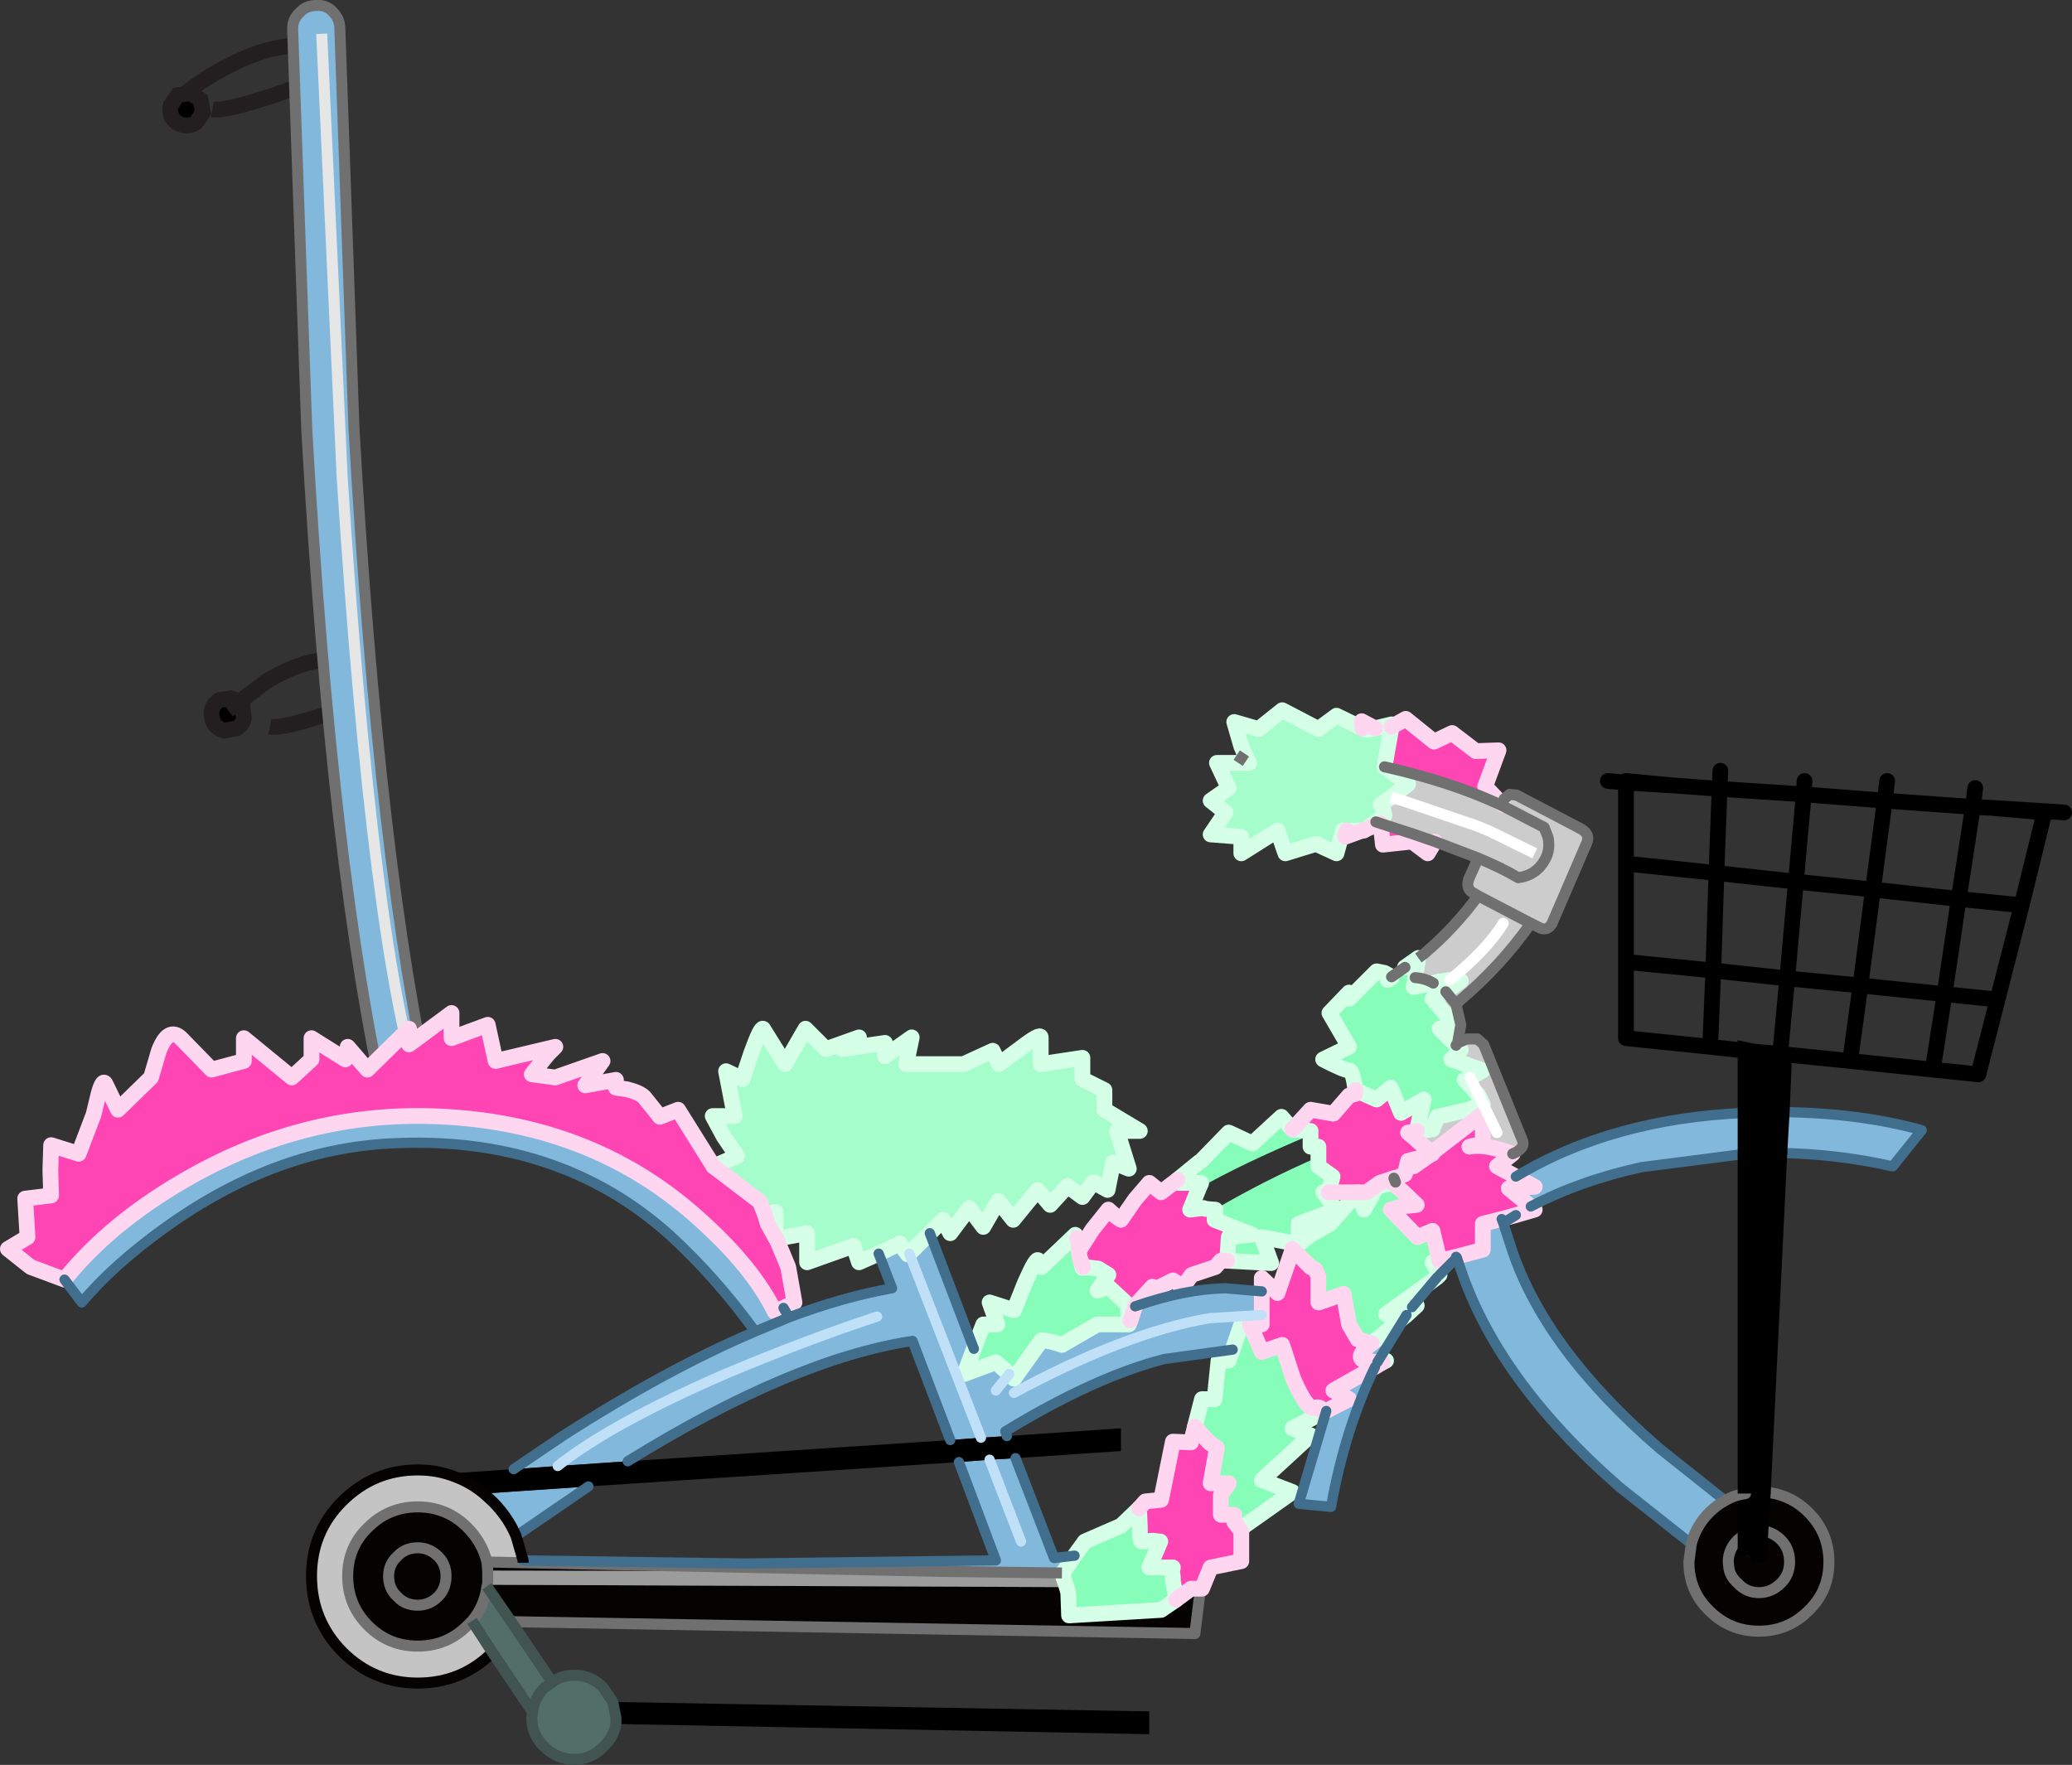 <?xml version="1.0" encoding="UTF-8" standalone="no"?>
<svg xmlns:ffdec="https://www.free-decompiler.com/flash" xmlns:xlink="http://www.w3.org/1999/xlink" ffdec:objectType="shape" height="112.2px" width="131.7px" xmlns="http://www.w3.org/2000/svg">
  <rect width="100%" height="100%" fill="#333333" stroke="none"/>
  <g transform="matrix(1.0, 0.0, 0.0, 1.0, 4.95, 47.4)">
    <path d="M18.4 -2.9 Q13.2 -1.0 12.2 -1.2" fill="none" stroke="#231f20" stroke-linecap="butt" stroke-linejoin="miter-clip" stroke-miterlimit="10.0" stroke-width="1.0"/>
    <path d="M14.75 -42.15 Q9.55 -40.25 8.55 -40.45" fill="none" stroke="#231f20" stroke-linecap="butt" stroke-linejoin="miter-clip" stroke-miterlimit="10.0" stroke-width="1.0"/>
    <path d="M7.95 -40.25 L7.5 -39.6 Q7.1 -39.35 6.7 -39.45 6.25 -39.55 6.0 -39.9 5.8 -40.3 5.9 -40.7 L6.35 -41.35 7.15 -41.5 7.8 -41.05 7.95 -40.25" fill="#000000" fill-rule="evenodd" stroke="none"/>
    <path d="M7.95 -40.25 L7.5 -39.6 Q7.1 -39.35 6.7 -39.45 6.25 -39.55 6.0 -39.9 5.8 -40.3 5.9 -40.7 L6.35 -41.35 7.15 -41.5 7.8 -41.05 7.95 -40.25 Z" fill="none" stroke="#231f20" stroke-linecap="butt" stroke-linejoin="miter-clip" stroke-miterlimit="10.0" stroke-width="1.0"/>
    <path d="M10.55 -1.75 Q10.5 -1.35 10.1 -1.1 L9.3 -0.95 Q8.9 -1.05 8.65 -1.4 8.45 -1.8 8.5 -2.2 8.6 -2.65 9.0 -2.9 L9.75 -3.0 Q10.2 -2.9 10.45 -2.55 L10.55 -1.75" fill="#000000" fill-rule="evenodd" stroke="none"/>
    <path d="M10.55 -1.75 Q10.5 -1.35 10.1 -1.1 L9.3 -0.95 Q8.9 -1.05 8.65 -1.4 8.45 -1.8 8.5 -2.2 8.6 -2.65 9.0 -2.9 L9.75 -3.0 Q10.2 -2.9 10.45 -2.55 L10.55 -1.75 Z" fill="none" stroke="#231f20" stroke-linecap="butt" stroke-linejoin="miter-clip" stroke-miterlimit="10.0" stroke-width="1.0"/>
    <path d="M6.9 -41.5 Q8.05 -42.45 9.65 -43.25 12.85 -44.9 15.2 -44.35" fill="none" stroke="#231f20" stroke-linecap="butt" stroke-linejoin="miter-clip" stroke-miterlimit="10.0" stroke-width="1.0"/>
    <path d="M9.55 -2.25 L12.0 -4.1 Q14.85 -5.8 16.9 -5.35" fill="none" stroke="#231f20" stroke-linecap="butt" stroke-linejoin="miter-clip" stroke-miterlimit="10.0" stroke-width="1.0"/>
    <path d="M15.15 -47.05 Q15.8 -47.1 16.2 -46.65 16.65 -46.2 16.65 -45.6 L17.55 -20.15 Q19.15 7.9 22.55 22.8 L19.6 23.3 Q16.15 8.15 14.55 -20.05 L13.65 -45.55 Q13.65 -46.2 14.1 -46.6 14.5 -47.05 15.15 -47.05" fill="#82b8dc" fill-rule="evenodd" stroke="none"/>
    <path d="M15.15 -47.05 Q14.5 -47.05 14.1 -46.6 13.65 -46.2 13.65 -45.55 L14.55 -20.05 Q16.15 8.15 19.6 23.3 L22.55 22.8 Q19.15 7.9 17.55 -20.15 L16.65 -45.6 Q16.65 -46.2 16.2 -46.65 15.8 -47.1 15.15 -47.05 Z" fill="none" stroke="#707070" stroke-linecap="butt" stroke-linejoin="round" stroke-width="0.7"/>
    <path d="M15.5 -45.25 L16.8 -17.05 Q18.75 13.05 21.85 22.4" fill="none" stroke="#e6e6e6" stroke-linecap="butt" stroke-linejoin="miter-clip" stroke-miterlimit="4.0" stroke-width="0.7"/>
    <path d="M74.15 0.5 L73.95 0.05 73.5 -1.5 75.05 -1.05 76.55 -2.25 78.85 -1.05 80.0 -1.9 81.65 -1.1 81.9 -1.0 82.45 -1.1 83.5 -1.35 83.5 -1.2 83.05 1.35 84.55 2.45 83.45 3.3 82.8 3.75 82.95 4.0 83.05 4.45 82.5 4.85 81.9 5.3 81.75 5.4 81.65 5.4 80.65 5.4 80.4 5.4 80.0 6.85 78.7 6.25 76.75 6.85 76.25 5.4 73.95 6.85 73.95 5.8 72.0 5.65 72.95 4.25 72.0 3.5 73.15 2.7 72.4 1.1 73.75 1.1 74.45 1.1 74.15 0.5 M40.4 26.75 L41.9 26.1 41.05 24.85 40.35 23.55 41.75 23.55 41.2 20.7 42.25 21.2 42.8 19.55 Q43.4 17.9 43.55 18.0 L44.95 20.25 46.25 18.0 47.55 19.3 49.65 18.55 48.6 19.3 51.3 18.9 51.3 19.75 53.0 18.55 52.65 20.25 56.3 20.25 58.15 19.4 58.55 20.25 59.9 19.25 Q61.2 18.25 61.2 18.55 L61.2 20.25 63.85 19.85 63.85 21.2 65.25 21.9 65.25 23.15 67.5 24.5 66.05 24.5 66.8 26.9 65.8 26.5 65.45 28.25 64.55 27.75 63.85 28.7 62.9 28.0 61.8 29.2 61.0 28.25 59.45 30.15 58.5 28.95 57.55 30.6 56.65 29.4 55.45 31.0 55.0 30.15 54.15 31.0 52.85 32.3 52.75 32.35 52.25 31.65 50.9 32.3 49.65 32.85 49.3 31.8 46.35 32.85 46.35 31.0 44.4 31.35 44.35 31.3 44.35 29.65 43.65 29.75 43.35 29.0 40.4 26.75" fill="#a4fdca" fill-rule="evenodd" stroke="none"/>
    <path d="M90.55 3.75 L90.65 3.4 91.0 3.1 91.45 3.15 95.55 5.3 Q96.15 5.65 95.9 6.2 L93.7 11.3 Q93.4 11.85 92.85 11.55 L92.35 11.3 Q90.45 14.0 87.85 16.2 L87.6 16.45 87.9 17.75 87.7 18.9 88.3 18.65 88.95 18.65 89.35 19.0 91.8 25.05 Q92.05 25.6 91.2 25.95 89.4 25.3 88.45 25.5 L89.3 25.3 89.3 23.4 86.05 25.9 84.55 24.6 85.1 24.5 86.1 24.4 86.4 23.6 88.35 23.15 89.3 22.8 89.0 22.2 88.15 21.25 Q88.35 21.2 88.5 21.1 L89.3 20.65 87.3 19.95 87.9 19.35 87.6 19.05 86.55 18.0 87.5 17.75 86.1 16.1 86.95 15.65 87.9 14.95 87.2 14.9 86.5 15.0 86.15 15.1 84.9 15.35 85.0 14.75 85.2 13.5 85.55 13.25 Q87.5 11.6 89.0 9.55 L88.75 9.4 Q88.2 9.15 88.4 8.5 L89.0 7.15 86.25 6.1 84.95 5.65 82.8 4.95 82.5 4.85 83.05 4.45 82.95 4.0 82.8 3.75 83.45 3.3 84.55 2.45 83.05 1.35 Q87.3 2.3 90.5 3.8 L93.2 5.2 93.45 5.85 Q93.6 6.65 93.25 7.25 92.7 8.25 91.55 8.4 90.55 7.8 89.0 7.15 90.55 7.8 91.55 8.4 92.7 8.25 93.25 7.25 93.6 6.65 93.45 5.85 L93.2 5.2 90.5 3.8 90.55 3.75 M73.75 1.1 L74.15 0.5 74.45 1.1 73.75 1.1 M92.6 6.85 L89.75 5.45 88.9 5.1 84.2 3.5 83.45 3.3 84.2 3.5 88.9 5.1 89.75 5.45 92.6 6.85 M87.6 16.45 L86.95 15.65 87.6 16.45 M87.6 19.05 L87.7 18.9 87.6 19.05 M90.2 24.6 L88.5 21.1 90.2 24.6 M85.0 14.75 Q85.65 14.8 86.15 15.1 85.65 14.8 85.0 14.75 M89.0 9.55 L92.35 11.3 89.0 9.55 M90.6 11.3 Q89.55 13.0 87.2 14.9 89.55 13.0 90.6 11.3 M85.9 26.05 L84.9 26.75 84.5 26.6 84.55 26.4 85.9 26.05 M83.85 27.45 L83.75 27.75 83.65 27.5 83.85 27.45" fill="#cccccc" fill-rule="evenodd" stroke="none"/>
    <path d="M81.65 -1.1 L81.6 -1.55 82.45 -1.1 81.9 -1.0 81.65 -1.1 M83.5 -1.2 L84.4 -1.7 86.2 -0.25 87.35 -0.8 88.85 0.35 90.3 0.3 89.45 2.6 90.55 3.75 90.5 3.8 Q87.3 2.3 83.05 1.35 L83.5 -1.2 M91.2 25.95 L90.2 26.75 91.4 27.4 92.6 28.05 90.95 28.15 92.35 29.3 92.6 29.5 91.4 29.85 90.5 30.1 89.3 30.4 89.3 32.05 87.6 32.5 86.55 32.75 86.1 30.85 85.15 31.25 83.45 29.5 84.15 29.3 85.1 29.2 84.15 28.3 83.55 27.8 83.75 27.75 83.85 27.45 84.35 27.25 84.5 26.6 84.35 27.25 83.85 27.45 83.65 27.5 82.75 27.8 81.9 28.4 81.35 28.4 79.5 28.4 79.75 27.4 78.85 26.75 78.85 26.15 78.85 25.5 78.35 25.5 78.35 24.75 78.35 24.5 77.2 24.4 78.35 23.15 79.8 23.4 80.8 22.25 81.2 22.15 81.2 21.9 82.55 22.5 83.45 21.75 84.1 23.35 85.55 22.5 85.1 24.5 84.55 24.6 86.05 25.9 89.3 23.4 89.3 25.3 88.45 25.5 Q89.4 25.3 91.2 25.95 M82.6 39.2 L82.9 39.15 82.95 39.2 82.45 39.5 79.8 41.0 80.8 41.55 79.35 42.3 79.15 42.4 Q79.05 41.95 78.6 42.1 78.2 42.25 77.5 40.8 L77.25 40.25 76.55 38.1 75.25 38.55 74.5 36.8 75.25 36.8 75.25 36.2 75.25 34.7 75.25 33.85 76.25 34.8 77.2 32.05 77.2 32.0 78.35 33.15 78.65 33.3 78.85 33.75 78.85 35.4 78.9 35.4 80.45 34.85 80.8 36.8 81.35 37.75 82.25 38.0 Q81.15 38.85 81.75 39.1 L82.6 39.2 M73.95 49.95 L73.95 51.85 72.0 52.25 71.45 53.6 71.35 53.6 70.75 53.6 69.8 54.3 69.75 53.9 69.6 53.1 69.6 52.9 69.55 52.5 69.6 52.25 68.1 52.25 68.8 50.6 68.3 50.55 67.65 50.6 Q67.5 50.7 67.5 49.7 L67.45 48.5 67.85 48.05 68.85 47.95 69.6 44.25 70.75 44.3 71.0 43.3 71.9 44.3 72.4 44.65 72.0 46.9 73.15 46.9 72.65 47.65 72.65 48.9 73.5 48.9 73.5 49.35 73.95 49.95 M-0.85 33.95 L-3.0 33.15 -4.45 32.0 -3.2 31.25 -3.35 28.8 -1.7 28.6 -1.75 27.0 -1.7 25.4 0.05 25.95 1.0 23.45 1.3 22.2 Q1.6 21.05 1.8 21.6 L2.55 23.15 4.65 21.1 5.15 19.4 Q5.75 17.85 6.55 18.6 L8.5 20.6 10.55 20.05 10.55 18.6 13.6 21.1 14.85 19.95 14.85 18.6 17.0 19.95 17.15 19.15 18.4 20.6 21.05 18.0 21.05 19.0 23.75 17.0 23.75 18.6 26.05 17.75 26.55 20.05 30.35 19.15 29.9 19.6 28.85 20.9 30.35 21.1 33.35 20.05 32.25 21.6 34.2 21.25 34.2 21.75 34.9 21.85 Q35.7 22.05 36.0 22.35 L37.0 23.6 38.15 23.15 40.4 26.75 43.35 29.0 43.65 29.75 43.85 30.4 44.35 31.3 44.4 31.35 45.15 33.15 45.55 35.4 44.85 35.75 44.3 36.0 Q42.9 33.15 39.55 30.15 32.95 24.15 23.4 23.6 15.0 23.1 7.45 27.25 2.2 30.15 -0.85 33.95 M63.5 31.3 L63.7 32.0 64.5 30.75 65.5 29.5 66.0 29.95 66.3 30.15 67.2 28.85 68.1 27.8 68.85 28.4 69.9 27.6 69.9 27.8 71.4 27.8 71.25 28.15 70.7 29.5 71.55 29.4 71.65 29.45 72.25 29.5 72.3 29.5 72.25 30.15 74.65 31.1 73.15 31.25 73.05 32.75 72.65 32.75 72.3 33.15 70.8 33.65 70.25 34.4 69.6 34.0 68.3 34.65 68.3 34.4 67.2 35.6 67.2 35.65 66.9 36.55 66.8 36.15 Q66.7 36.1 66.75 35.85 L66.8 35.8 66.8 35.6 65.5 34.4 64.85 34.65 64.8 34.65 65.5 33.65 64.85 33.25 64.0 33.15 63.95 33.2 63.9 33.15 63.75 32.75 63.7 32.65 63.6 32.05 63.6 31.9 63.5 31.3 M86.25 6.1 L85.8 6.85 84.8 6.1 82.95 6.3 82.8 4.95 81.9 5.3 82.5 4.85 82.8 4.95 84.95 5.65 86.25 6.1 M81.65 5.4 L80.55 5.8 80.65 5.4 81.65 5.4 M85.9 26.05 L86.1 25.95 86.05 25.9 86.1 25.95 85.9 26.05 84.55 26.4 84.5 26.6 84.9 26.75 85.9 26.05" fill="#fe45b3" fill-rule="evenodd" stroke="none"/>
    <path d="M91.4 27.4 Q97.55 23.7 106.0 23.35 L106.0 25.95 99.4 26.8 Q95.5 27.65 92.35 29.3 L90.95 28.15 92.6 28.05 91.4 27.4 M108.3 23.3 Q113.25 23.35 117.2 24.45 L115.35 26.75 Q111.8 25.95 108.15 25.9 L108.3 23.3 M102.55 50.75 L98.0 47.15 Q90.15 40.3 87.8 33.0 L87.65 32.55 86.55 33.65 86.1 32.85 86.55 32.75 87.6 32.5 89.3 32.05 89.3 30.4 90.5 30.1 90.6 30.35 90.5 30.1 91.4 29.85 90.6 30.35 91.1 31.9 Q93.2 38.35 100.55 44.7 L104.7 48.0 Q104.15 48.3 103.7 48.75 102.85 49.6 102.55 50.75 M86.4 33.8 L84.8 35.7 83.15 36.15 86.4 33.8 M84.45 36.2 L82.6 39.2 81.75 39.1 Q81.15 38.85 82.25 38.0 L84.45 36.2 M82.45 39.5 Q80.55 43.4 79.65 48.4 L77.6 48.2 79.35 42.3 80.8 41.55 79.8 41.0 82.45 39.5 M27.7 46.0 L30.8 43.9 Q37.4 39.65 43.05 37.25 40.55 33.8 37.6 31.1 30.45 24.7 19.75 25.3 12.45 25.7 5.6 30.6 2.2 33.05 0.25 35.4 L-0.85 33.95 Q2.2 30.15 7.45 27.25 15.0 23.1 23.4 23.6 32.95 24.15 39.55 30.15 42.9 33.15 44.3 36.0 L44.85 35.75 45.2 36.35 Q48.65 35.05 51.75 34.5 L50.9 32.3 52.25 31.65 52.75 32.35 52.85 32.3 54.15 31.0 56.95 38.35 56.35 39.95 58.35 39.2 59.2 39.95 59.5 40.25 61.25 37.8 61.3 37.8 61.9 37.9 62.55 38.1 64.8 36.8 66.8 36.8 66.9 36.55 67.2 35.65 Q70.35 34.55 72.95 34.5 L75.25 34.7 75.25 36.2 75.25 36.8 74.5 36.8 73.95 36.8 73.4 38.4 69.05 39.0 Q64.6 40.15 58.95 43.6 L59.05 43.9 57.4 44.0 52.85 32.3 57.4 44.0 55.45 44.15 53.05 37.85 Q45.45 39.0 34.95 45.5 L30.5 45.8 27.7 46.0 M87.65 32.55 L87.6 32.5 87.65 32.55 M59.5 41.15 Q66.65 37.3 71.95 36.4 L75.25 36.2 71.95 36.4 Q66.65 37.3 59.5 41.15 M43.05 37.25 L45.2 36.35 43.05 37.25 M58.35 41.0 L59.2 39.95 58.35 41.0 M57.95 45.4 L59.6 45.3 62.05 51.65 63.35 51.5 62.6 52.6 62.55 52.6 54.95 52.5 28.3 51.95 28.3 51.8 42.35 52.0 58.35 51.8 56.0 45.55 57.95 45.4 59.95 50.6 57.95 45.4 M50.8 36.3 Q46.25 37.8 41.15 39.95 33.9 43.1 30.5 45.8 33.9 43.1 41.15 39.95 46.25 37.8 50.8 36.3 M25.8 47.55 L32.45 47.1 27.85 50.25 Q27.35 49.05 26.35 48.05 L25.8 47.55" fill="#82b8dc" fill-rule="evenodd" stroke="none"/>
    <path d="M106.0 23.35 L106.0 19.4 106.0 19.35 106.45 19.45 108.45 19.75 108.3 23.3 108.15 25.9 107.1 47.45 106.95 49.9 106.85 51.9 106.0 51.45 106.0 50.1 106.0 47.55 106.0 25.95 106.0 23.35 M34.0 60.8 L68.1 61.4 68.1 62.85 34.2 62.2 34.2 61.8 34.0 60.8 M24.0 46.5 L24.0 46.25 27.7 46.0 30.5 45.8 34.95 45.5 55.45 44.15 57.4 44.0 59.05 43.9 66.3 43.4 66.3 44.85 59.6 45.3 57.95 45.4 56.0 45.55 32.45 47.1 25.8 47.55 Q24.95 46.85 24.0 46.5" fill="#000000" fill-rule="evenodd" stroke="none"/>
    <path d="M86.55 33.65 L86.4 33.8 83.15 36.15 84.8 35.7 85.1 35.6 84.45 36.2 82.25 38.0 81.35 37.75 80.8 36.8 80.45 34.85 78.9 35.4 78.85 35.4 78.85 33.75 78.65 33.3 78.35 33.15 77.2 32.0 77.6 31.7 78.35 31.1 79.6 30.4 81.35 28.4 81.75 29.5 82.55 28.05 83.55 27.8 84.15 28.3 85.1 29.2 84.15 29.3 83.45 29.5 85.15 31.25 86.1 30.85 86.55 32.75 86.1 32.85 86.55 33.65 M79.15 42.4 L77.2 43.4 78.35 43.85 75.25 46.7 77.2 47.45 73.95 49.75 73.95 49.95 73.5 49.35 73.5 48.9 72.65 48.9 72.65 47.65 73.15 46.9 72.0 46.9 72.4 44.65 71.9 44.3 71.0 43.3 71.45 41.55 72.25 41.55 72.5 39.1 73.15 39.1 73.4 38.4 73.95 36.8 74.5 36.8 75.25 38.55 76.55 38.1 77.25 40.25 77.5 40.8 Q78.2 42.25 78.6 42.1 79.05 41.95 79.15 42.4 M56.95 38.35 L57.55 36.8 58.45 36.8 57.95 35.4 59.5 35.9 60.2 34.15 Q60.95 32.45 61.05 32.75 L61.25 33.15 63.4 31.1 63.5 31.3 63.6 31.9 63.6 32.05 63.7 32.65 63.75 32.75 63.85 33.2 63.9 33.15 63.95 33.2 64.0 33.15 64.85 33.25 65.5 33.65 64.8 34.65 64.85 34.65 65.5 34.4 66.8 35.6 66.8 35.8 66.75 35.85 Q66.7 36.1 66.8 36.15 L66.9 36.55 66.8 36.8 64.8 36.8 62.55 38.1 61.9 37.9 61.3 37.8 61.25 37.8 59.5 40.25 59.2 39.95 58.35 39.2 56.35 39.95 56.95 38.35 M69.9 27.6 L71.25 26.5 71.4 26.4 73.15 24.6 74.65 25.3 76.5 23.6 77.2 24.4 78.35 24.5 78.35 24.75 Q73.95 26.6 71.25 28.15 L71.4 27.8 69.9 27.8 69.9 27.6 M81.2 21.9 Q81.05 20.65 80.8 20.65 80.5 20.65 79.15 19.95 L80.8 19.15 79.55 17.0 80.8 15.7 80.8 16.1 82.55 14.35 83.05 14.45 83.5 14.7 84.35 14.1 85.2 13.5 85.0 14.75 84.9 15.35 86.15 15.1 86.5 15.0 87.2 14.9 87.9 14.95 86.95 15.65 86.1 16.1 87.5 17.75 86.55 18.0 87.6 19.05 87.9 19.35 87.3 19.95 89.3 20.65 88.5 21.1 Q88.35 21.2 88.15 21.25 L89.0 22.2 89.3 22.8 88.35 23.15 86.4 23.6 86.1 24.4 85.1 24.5 85.55 22.5 84.1 23.35 83.45 21.75 82.55 22.5 81.2 21.9 M83.5 14.75 L83.25 14.9 83.35 14.85 83.5 14.75 83.5 14.7 83.5 14.75 83.35 14.85 83.25 14.9 83.5 14.75 M62.55 52.6 L62.6 52.6 63.35 51.5 64.0 50.6 66.3 49.6 67.45 48.5 67.5 49.7 Q67.5 50.7 67.65 50.6 L68.3 50.55 68.8 50.6 68.1 52.25 69.6 52.25 69.55 52.5 69.6 52.9 69.6 53.1 69.75 53.9 69.8 54.3 68.85 54.95 63.0 55.3 62.95 53.85 62.85 53.5 62.55 52.6 M78.85 26.15 L78.85 26.75 79.75 27.4 79.5 28.4 79.45 28.8 80.0 29.5 77.6 30.4 77.6 31.7 75.25 31.25 75.85 32.9 73.05 32.75 73.15 31.25 74.65 31.1 72.25 30.15 72.3 29.5 72.25 29.5 Q75.4 27.65 78.85 26.15 M79.5 28.4 L79.15 28.4 79.45 28.8 79.15 28.4 79.5 28.4 M63.85 33.2 L63.95 33.2 63.85 33.2" fill="#86fdb9" fill-rule="evenodd" stroke="none"/>
    <path d="M107.1 47.45 Q108.8 47.55 110.0 48.75 111.3 50.05 111.3 51.9 111.3 53.75 110.0 55.0 108.7 56.3 106.85 56.3 105.0 56.3 103.7 55.0 102.4 53.75 102.4 51.9 L102.55 50.75 Q102.85 49.6 103.7 48.75 104.15 48.3 104.7 48.0 105.3 47.65 106.0 47.55 L106.0 50.1 106.0 51.45 106.85 51.9 106.95 49.9 Q107.65 49.95 108.2 50.45 L108.25 50.5 Q108.8 51.05 108.8 51.9 108.8 52.7 108.25 53.25 107.65 53.85 106.85 53.85 106.05 53.85 105.5 53.25 105.05 52.85 104.95 52.35 L104.9 51.9 Q104.9 51.1 105.5 50.5 L106.0 50.1 105.5 50.5 Q104.9 51.1 104.9 51.9 L104.95 52.35 Q105.05 52.85 105.5 53.25 106.05 53.85 106.85 53.85 107.65 53.85 108.25 53.25 108.8 52.7 108.8 51.9 108.8 51.05 108.25 50.5 L108.2 50.45 Q107.65 49.95 106.95 49.9 L107.1 47.45 M71.35 53.6 L71.0 56.45 27.75 55.7 27.55 55.7 26.0 53.45 Q25.85 54.7 25.05 55.65 L24.75 55.95 Q23.45 57.25 21.6 57.25 19.75 57.25 18.45 55.95 17.15 54.65 17.15 52.8 17.15 50.95 18.45 49.7 19.75 48.4 21.6 48.4 23.45 48.4 24.75 49.7 25.7 50.65 26.0 51.9 L26.05 52.45 26.0 51.9 28.3 51.95 54.95 52.5 26.05 52.45 26.05 52.8 26.05 53.35 26.0 53.45 26.05 53.35 62.85 53.5 62.95 53.85 63.0 55.3 68.85 54.95 69.8 54.3 70.75 53.6 71.35 53.6 M23.4 52.8 Q23.4 52.05 22.9 51.55 22.35 51.0 21.6 51.0 20.8 51.0 20.3 51.55 19.75 52.05 19.75 52.8 19.75 53.6 20.3 54.1 20.8 54.65 21.6 54.65 22.35 54.65 22.9 54.1 23.4 53.6 23.4 52.8 23.4 53.6 22.9 54.1 22.35 54.65 21.6 54.65 20.8 54.65 20.3 54.1 19.75 53.6 19.75 52.8 19.75 52.05 20.3 51.55 20.8 51.0 21.6 51.0 22.35 51.0 22.9 51.55 23.4 52.05 23.4 52.8" fill="#050202" fill-rule="evenodd" stroke="none"/>
    <path d="M54.95 52.5 L62.55 52.6 62.85 53.5 26.05 53.35 26.05 52.8 26.05 52.45 54.95 52.5" fill="#9c9c9c" fill-rule="evenodd" stroke="none"/>
    <path d="M27.75 55.7 L27.65 55.85 27.55 55.7 27.75 55.7 M26.35 57.65 Q24.4 59.6 21.6 59.6 18.8 59.6 16.8 57.6 14.85 55.6 14.85 52.8 14.85 50.0 16.8 48.05 18.8 46.05 21.6 46.05 22.9 46.05 24.0 46.5 24.95 46.85 25.8 47.55 L26.35 48.05 Q27.35 49.05 27.85 50.25 L28.3 51.8 28.3 51.95 26.0 51.9 Q25.7 50.65 24.75 49.7 23.45 48.4 21.6 48.4 19.75 48.4 18.45 49.7 17.15 50.95 17.15 52.8 17.15 54.65 18.45 55.95 19.75 57.25 21.6 57.25 23.45 57.25 24.75 55.95 L25.05 55.65 26.35 57.65" fill="#c4c4c4" fill-rule="evenodd" stroke="none"/>
    <path d="M27.65 55.85 L30.15 59.55 Q30.75 59.1 31.55 59.1 32.65 59.1 33.4 59.9 L34.0 60.8 34.2 61.8 34.2 62.2 Q34.05 63.05 33.4 63.65 32.65 64.45 31.55 64.45 30.45 64.45 29.65 63.65 28.85 62.9 28.85 61.8 L28.9 61.45 26.35 57.65 25.05 55.65 Q25.85 54.7 26.0 53.45 L27.55 55.7 27.65 55.85 M30.15 59.55 L29.65 59.9 Q29.0 60.55 28.9 61.45 29.0 60.55 29.65 59.9 L30.15 59.55" fill="#536e69" fill-rule="evenodd" stroke="none"/>
    <path d="M74.15 0.5 L73.95 0.05 73.5 -1.5 75.05 -1.05 76.55 -2.25 78.85 -1.05 80.0 -1.9 81.65 -1.1 81.9 -1.0 82.45 -1.1 83.5 -1.35 83.5 -1.2 83.05 1.35 84.55 2.45 83.45 3.3 82.8 3.75 82.95 4.0 83.05 4.45 82.5 4.85 81.9 5.3 81.75 5.4 81.65 5.4 80.65 5.4 80.4 5.4 80.0 6.85 78.7 6.25 76.75 6.85 76.25 5.4 73.95 6.85 73.95 5.8 72.0 5.65 72.95 4.25 72.0 3.5 73.15 2.7 72.4 1.1 73.75 1.1 74.45 1.1 74.15 0.5 M86.55 33.65 L86.4 33.8 83.15 36.15 84.8 35.7 85.1 35.6 84.45 36.2 82.25 38.0 M82.9 39.15 L83.15 39.1 82.95 39.2 M79.15 42.4 L77.2 43.4 78.35 43.85 75.25 46.7 77.2 47.45 73.95 49.75 73.95 49.95 M40.4 26.75 L41.9 26.1 41.05 24.85 40.35 23.55 41.75 23.55 41.2 20.7 42.25 21.2 42.8 19.55 Q43.4 17.9 43.55 18.0 L44.95 20.25 46.25 18.0 47.55 19.3 49.65 18.55 48.6 19.3 51.3 18.9 51.3 19.75 53.0 18.55 52.65 20.25 56.3 20.25 58.15 19.4 58.55 20.25 59.9 19.25 Q61.2 18.25 61.2 18.55 L61.2 20.25 63.85 19.85 63.85 21.2 65.25 21.9 65.25 23.15 67.5 24.5 66.05 24.5 66.8 26.9 65.8 26.5 65.45 28.25 64.55 27.75 63.85 28.7 62.9 28.0 61.8 29.2 61.0 28.25 59.45 30.15 58.5 28.95 57.55 30.6 56.65 29.4 55.45 31.0 55.0 30.15 54.15 31.0 52.85 32.3 52.75 32.35 52.25 31.65 50.9 32.3 49.65 32.85 49.3 31.8 46.35 32.85 46.35 31.0 44.4 31.35 M56.95 38.35 L57.55 36.8 58.45 36.8 57.95 35.4 59.5 35.9 60.2 34.15 Q60.95 32.45 61.05 32.75 L61.25 33.15 63.4 31.1 63.5 31.3 63.6 31.9 63.6 32.05 M69.9 27.6 L71.25 26.5 71.4 26.4 73.15 24.6 74.65 25.3 76.5 23.6 77.2 24.4 78.35 24.5 78.35 24.75 78.35 25.5 78.85 25.5 78.85 26.15 78.85 26.75 79.75 27.4 79.5 28.4 79.45 28.8 80.0 29.5 77.6 30.4 77.6 31.7 75.25 31.25 75.85 32.9 73.05 32.75 73.15 31.25 74.65 31.1 72.25 30.15 72.3 29.5 72.25 29.5 71.65 29.45 71.55 29.4 70.7 29.5 71.25 28.15 71.4 27.8 69.9 27.8 69.9 27.6 M81.2 21.9 Q81.05 20.65 80.8 20.65 80.5 20.65 79.15 19.95 L80.8 19.15 79.55 17.0 80.8 15.7 80.8 16.1 82.55 14.35 83.05 14.45 83.5 14.7 83.5 14.75 83.35 14.85 83.25 14.9 83.5 14.75 M84.35 14.1 L85.2 13.5 85.0 14.75 84.9 15.35 86.15 15.1 86.5 15.0 87.2 14.9 87.9 14.95 86.95 15.65 86.1 16.1 87.5 17.75 86.55 18.0 87.6 19.05 87.9 19.35 87.3 19.95 89.3 20.65 88.5 21.1 Q88.35 21.2 88.15 21.25 L89.0 22.2 89.3 22.8 88.35 23.15 86.4 23.6 86.1 24.4 85.1 24.5 85.55 22.5 84.1 23.35 83.45 21.75 82.55 22.5 81.2 21.9 M83.55 27.8 L82.55 28.05 81.75 29.5 81.35 28.4 79.6 30.4 78.35 31.1 77.6 31.7 77.2 32.0 M86.55 33.65 L86.1 32.85 86.55 32.75 M73.4 38.4 L73.95 36.8 74.5 36.8 M44.35 31.3 L44.35 29.65 43.65 29.75 M66.9 36.55 L66.8 36.8 64.8 36.8 62.55 38.1 61.9 37.9 61.3 37.8 61.25 37.8 59.5 40.25 59.2 39.95 58.35 39.2 56.35 39.95 56.95 38.35 M62.55 52.6 L62.6 52.6 63.35 51.5 64.0 50.6 66.3 49.6 67.45 48.5 67.5 49.7 Q67.5 50.7 67.65 50.6 L68.3 50.55 68.8 50.6 68.1 52.25 69.6 52.25 69.55 52.5 69.6 52.9 69.6 53.1 69.75 53.9 69.8 54.3 68.85 54.95 63.0 55.3 62.95 53.85 62.85 53.5 62.55 52.6 M79.45 28.8 L79.15 28.4 79.5 28.4 M63.95 33.2 L64.0 33.15 64.85 33.25 65.5 33.65 64.8 34.65 64.85 34.65 65.5 34.4 66.8 35.6 66.8 35.8 66.75 35.85 Q66.7 36.1 66.8 36.15 L66.9 36.55 M63.95 33.2 L63.85 33.2 63.75 32.75 M73.4 38.4 L73.15 39.1 72.5 39.1 72.25 41.55 71.45 41.55 71.0 43.3" fill="none" stroke="#d6ffe8" stroke-linecap="round" stroke-linejoin="round" stroke-width="1.0"/>
    <path d="M107.1 47.45 Q108.8 47.55 110.0 48.75 111.3 50.05 111.3 51.9 111.3 53.75 110.0 55.0 108.7 56.3 106.85 56.3 105.0 56.3 103.7 55.0 102.4 53.75 102.4 51.9 L102.55 50.75 M71.35 53.6 L71.0 56.45 27.75 55.7 27.55 55.7 M73.75 1.1 L74.15 0.5 M106.0 50.1 L105.5 50.5 Q104.9 51.1 104.9 51.9 L104.95 52.35 Q105.05 52.85 105.5 53.25 106.05 53.85 106.85 53.85 107.65 53.85 108.25 53.25 108.8 52.7 108.8 51.9 108.8 51.05 108.25 50.5 L108.2 50.45 Q107.65 49.95 106.95 49.9 M28.3 51.95 L54.95 52.5 62.55 52.6 M26.05 53.35 L26.05 52.8 26.05 52.45 26.0 51.9 Q25.7 50.65 24.75 49.7 23.45 48.4 21.6 48.4 19.75 48.4 18.45 49.7 17.15 50.95 17.15 52.8 17.15 54.65 18.45 55.95 19.75 57.25 21.6 57.25 23.45 57.25 24.75 55.95 L25.05 55.65 Q25.85 54.7 26.0 53.45 L26.05 53.35 M28.3 51.95 L26.0 51.9 M23.4 52.8 Q23.4 53.6 22.9 54.1 22.35 54.65 21.6 54.65 20.8 54.65 20.3 54.1 19.75 53.6 19.75 52.8 19.75 52.05 20.3 51.55 20.8 51.0 21.6 51.0 22.35 51.0 22.9 51.55 23.4 52.05 23.4 52.8" fill="none" stroke="#707070" stroke-linecap="butt" stroke-linejoin="round" stroke-width="0.7"/>
    <path d="M81.65 -1.1 L81.6 -1.55 82.45 -1.1 M83.5 -1.2 L84.4 -1.7 86.2 -0.25 87.35 -0.8 88.85 0.35 90.3 0.3 89.45 2.6 90.55 3.75 M91.2 25.95 L90.2 26.75 91.4 27.4 92.6 28.05 90.95 28.15 92.35 29.3 92.6 29.5 91.4 29.85 90.5 30.1 89.3 30.4 89.3 32.05 87.6 32.5 86.55 32.75 86.1 30.85 85.15 31.25 83.45 29.5 84.15 29.3 85.1 29.2 84.15 28.3 83.55 27.8 83.75 27.75 83.85 27.45 84.35 27.25 84.5 26.6 84.9 26.75 85.9 26.05 84.55 26.4 84.5 26.6 M82.6 39.2 L82.9 39.15 82.95 39.2 82.45 39.5 79.8 41.0 80.8 41.55 79.35 42.3 79.15 42.4 Q79.05 41.95 78.6 42.1 78.2 42.25 77.5 40.8 L77.25 40.25 76.55 38.1 75.25 38.55 74.5 36.8 75.25 36.8 75.25 36.2 75.25 34.7 75.25 33.85 76.25 34.8 77.2 32.05 77.2 32.0 78.35 33.15 78.65 33.3 78.85 33.75 78.85 35.4 78.9 35.4 80.45 34.85 80.8 36.8 81.35 37.75 82.25 38.0 Q81.15 38.85 81.75 39.1 L82.6 39.2 M73.95 49.95 L73.95 51.85 72.0 52.25 71.45 53.6 71.35 53.6 70.75 53.6 69.8 54.3 M-0.85 33.95 L-3.0 33.15 -4.45 32.0 -3.2 31.25 -3.35 28.8 -1.7 28.6 -1.75 27.0 -1.7 25.4 0.05 25.95 1.0 23.45 1.3 22.2 Q1.6 21.05 1.8 21.6 L2.55 23.15 4.65 21.1 5.15 19.4 Q5.75 17.85 6.55 18.6 L8.5 20.6 10.55 20.05 10.55 18.6 13.6 21.1 14.85 19.95 14.85 18.6 17.0 19.95 17.15 19.15 18.4 20.6 21.05 18.0 21.05 19.0 23.75 17.0 23.75 18.6 26.05 17.75 26.55 20.05 30.35 19.15 29.9 19.6 28.85 20.9 30.35 21.1 33.35 20.05 32.25 21.6 34.2 21.25 34.2 21.75 34.9 21.85 Q35.7 22.05 36.0 22.35 L37.0 23.6 38.15 23.15 40.4 26.75 43.35 29.0 43.65 29.75 43.85 30.4 44.35 31.3 44.4 31.35 45.15 33.15 45.55 35.4 44.85 35.75 44.3 36.0 Q42.9 33.15 39.55 30.15 32.95 24.15 23.4 23.6 15.0 23.1 7.45 27.25 2.2 30.15 -0.85 33.95 M63.5 31.3 L63.7 32.0 64.5 30.75 65.5 29.5 66.0 29.95 66.3 30.15 67.2 28.85 68.1 27.8 68.85 28.4 69.9 27.6 M77.2 24.4 L78.35 23.15 79.8 23.4 80.8 22.25 81.2 22.15 81.2 21.9 M86.25 6.1 L85.8 6.85 84.8 6.1 82.95 6.3 82.8 4.95 81.9 5.3 M81.65 5.4 L80.55 5.8 80.65 5.4 M86.05 25.9 L84.55 24.6 85.1 24.5 M91.2 25.95 Q89.4 25.3 88.45 25.5 L89.3 25.3 89.3 23.4 86.05 25.9 86.1 25.95 85.9 26.05 M83.65 27.5 L83.85 27.45 M79.5 28.4 L81.35 28.4 81.9 28.4 82.75 27.8 83.65 27.5 M73.05 32.75 L72.65 32.75 72.3 33.15 70.8 33.65 70.25 34.4 69.6 34.0 68.3 34.65 68.3 34.4 67.2 35.6 67.2 35.65 66.9 36.55 M63.6 32.05 L63.7 32.65 63.75 32.75 63.9 33.15 M71.0 43.3 L70.75 44.3 69.6 44.25 68.85 47.95 67.85 48.05 67.45 48.5 M71.0 43.3 L71.9 44.3 72.4 44.65 72.0 46.9 73.15 46.9 72.65 47.65 72.65 48.9 73.5 48.9 73.5 49.35 73.95 49.95" fill="none" stroke="#ffd6ef" stroke-linecap="round" stroke-linejoin="round" stroke-width="1.0"/>
    <path d="M83.45 3.3 L84.2 3.5 88.9 5.1 89.75 5.45 92.6 6.85" fill="none" stroke="#ffffff" stroke-linecap="butt" stroke-linejoin="miter-clip" stroke-miterlimit="4.0" stroke-width="0.7"/>
    <path d="M106.0 19.4 L103.75 19.15 98.4 18.6 98.4 13.75 98.4 7.5 98.4 2.35 97.25 2.25 M126.25 4.25 L121.55 3.95 125.0 4.25 123.55 10.15 120.8 20.9 117.9 20.6 112.65 20.05 108.2 19.6 106.45 19.45 M115.0 2.25 L114.85 3.5 120.45 3.9 120.6 2.7 M114.85 3.5 L114.1 9.15 119.55 9.75 120.45 3.9 121.55 3.95 M109.7 3.1 L104.35 2.75 104.15 8.1 109.2 8.65 109.7 3.1 109.75 2.25 M104.4 1.6 L104.35 2.75 101.6 2.55 98.4 2.35 98.4 2.25 101.6 2.55 M112.65 20.05 L113.3 15.25 108.65 14.8 108.2 19.6 M104.15 8.1 L103.95 14.3 108.65 14.8 109.2 8.65 114.1 9.15 113.3 15.25 118.65 15.8 119.55 9.75 123.55 10.15 M103.75 19.15 L103.95 14.3 98.4 13.75 M117.9 20.6 L118.65 15.8 121.6 16.1 M109.7 3.1 L114.85 3.5 M98.4 7.5 L104.15 8.1" fill="none" stroke="#000000" stroke-linecap="round" stroke-linejoin="round" stroke-width="1.0"/>
    <path d="M91.4 27.4 Q97.55 23.7 106.0 23.35 M108.3 23.3 Q113.25 23.35 117.2 24.45 L115.35 26.75 Q111.8 25.95 108.15 25.9 M102.55 50.75 L98.0 47.15 Q90.15 40.3 87.8 33.0 L87.65 32.55 86.55 33.65 M86.4 33.8 L84.8 35.7 M84.45 36.2 L82.6 39.2 M82.45 39.5 Q80.55 43.4 79.65 48.4 L77.6 48.2 79.35 42.3 M27.7 46.0 L30.8 43.9 Q37.4 39.65 43.05 37.25 40.55 33.8 37.6 31.1 30.45 24.7 19.75 25.3 12.45 25.7 5.6 30.6 2.2 33.05 0.25 35.4 L-0.85 33.95 M54.15 31.0 L56.95 38.35 M106.0 25.95 L99.4 26.8 Q95.5 27.65 92.35 29.3 M91.4 29.85 L90.6 30.35 91.1 31.9 Q93.2 38.35 100.55 44.7 L104.7 48.0 M90.6 30.35 L90.5 30.1 M87.6 32.5 L87.65 32.55 M59.05 43.9 L58.95 43.6 Q64.6 40.15 69.05 39.0 L73.4 38.4 M50.9 32.3 L51.75 34.5 Q48.65 35.05 45.2 36.35 L43.05 37.25 M45.2 36.35 L44.85 35.75 M56.0 45.55 L58.35 51.8 42.35 52.0 28.3 51.8 M63.35 51.5 L62.05 51.65 59.6 45.3 M34.95 45.5 Q45.45 39.0 53.05 37.85 L55.45 44.15 M67.2 35.65 Q70.35 34.55 72.95 34.5 L75.25 34.7 M27.85 50.25 L32.45 47.1" fill="none" stroke="#406e8c" stroke-linecap="round" stroke-linejoin="round" stroke-width="0.65"/>
    <path d="M106.95 49.9 L106.85 51.9 M106.0 51.45 L106.0 50.1 106.0 47.55 M106.95 49.9 L107.1 47.45" fill="none" stroke="#000000" stroke-linecap="butt" stroke-linejoin="miter-clip" stroke-miterlimit="10.0" stroke-width="1.0"/>
    <path d="M88.5 21.1 L90.2 24.6" fill="none" stroke="#ffffff" stroke-linecap="round" stroke-linejoin="round" stroke-width="0.7"/>
    <path d="M52.85 32.3 L57.4 44.0 M75.25 36.2 L71.95 36.4 Q66.65 37.3 59.5 41.15 M59.2 39.95 L58.35 41.0 M57.95 45.4 L59.95 50.6 M30.5 45.8 Q33.9 43.1 41.15 39.95 46.25 37.8 50.8 36.3" fill="none" stroke="#bfe0f7" stroke-linecap="round" stroke-linejoin="round" stroke-width="0.65"/>
    <path d="M27.75 55.7 L27.65 55.85 M26.35 57.65 Q24.4 59.6 21.6 59.6 18.8 59.6 16.8 57.6 14.85 55.6 14.85 52.8 14.85 50.0 16.8 48.05 18.8 46.05 21.6 46.05 22.9 46.05 24.0 46.5 24.95 46.85 25.8 47.55 L26.35 48.05 Q27.35 49.05 27.85 50.25 L28.3 51.8 28.3 51.95" fill="none" stroke="#050202" stroke-linecap="butt" stroke-linejoin="round" stroke-width="0.7"/>
    <path d="M27.65 55.85 L30.15 59.55 Q30.75 59.1 31.55 59.1 32.65 59.1 33.4 59.9 L34.0 60.8 34.2 61.8 34.2 62.2 Q34.05 63.05 33.4 63.65 32.65 64.45 31.55 64.45 30.45 64.45 29.65 63.65 28.85 62.9 28.85 61.8 L28.9 61.45 26.35 57.65 25.05 55.65 M28.9 61.45 Q29.0 60.55 29.65 59.9 L30.15 59.55 M27.65 55.85 L27.55 55.7 26.0 53.45" fill="none" stroke="#415450" stroke-linecap="butt" stroke-linejoin="round" stroke-width="0.7"/>
    <path d="M90.55 3.75 L90.65 3.4 91.0 3.1 91.45 3.15 95.55 5.3 Q96.15 5.65 95.9 6.2 L93.7 11.3 Q93.4 11.85 92.85 11.55 L92.35 11.3 M85.2 13.5 L85.55 13.25 Q87.5 11.6 89.0 9.55" fill="none" stroke="#707070" stroke-linecap="butt" stroke-linejoin="round" stroke-width="0.7"/>
    <path d="M92.35 11.3 Q90.45 14.0 87.85 16.2 L87.6 16.45 87.9 17.75 87.7 18.9 88.3 18.65 88.95 18.65 89.35 19.0 91.8 25.05 Q92.05 25.6 91.2 25.95 M89.0 9.55 L88.75 9.4 Q88.2 9.15 88.4 8.5 L89.0 7.15 86.25 6.1 84.95 5.65 82.8 4.95 82.5 4.85 M89.0 7.15 Q90.55 7.8 91.55 8.4 92.7 8.25 93.25 7.25 93.6 6.65 93.45 5.85 L93.2 5.2 90.5 3.8 90.55 3.75 M86.95 15.65 L87.6 16.45 M87.7 18.9 L87.6 19.05 M86.15 15.1 Q85.65 14.8 85.0 14.75 M92.35 11.3 L89.0 9.55 M83.65 27.5 L83.75 27.75" fill="none" stroke="#707070" stroke-linecap="round" stroke-linejoin="round" stroke-width="0.7"/>
    <path d="M106.0 23.35 L106.0 19.4 106.0 19.35 106.45 19.45 108.45 19.75 108.3 23.3 108.15 25.9 M106.0 25.95 L106.0 23.35" fill="none" stroke="#000000" stroke-linecap="round" stroke-linejoin="miter-clip" stroke-miterlimit="10.0" stroke-width="1.0"/>
    <path d="M108.15 25.9 L107.1 47.45" fill="none" stroke="#000000" stroke-linecap="round" stroke-linejoin="miter-clip" stroke-miterlimit="10.0" stroke-width="1.0"/>
    <path d="M83.5 14.7 L84.35 14.1 M90.5 3.8 Q87.3 2.3 83.05 1.35 M104.7 48.0 Q105.3 47.65 106.0 47.55 M104.7 48.0 Q104.15 48.3 103.7 48.75 102.85 49.6 102.55 50.75" fill="none" stroke="#707070" stroke-linecap="round" stroke-linejoin="round" stroke-width="0.7"/>
    <path d="M87.2 14.9 Q89.55 13.0 90.6 11.3" fill="none" stroke="#ffffff" stroke-linecap="round" stroke-linejoin="miter-clip" stroke-miterlimit="4.0" stroke-width="0.7"/>
    <path d="M106.0 47.55 L106.0 25.95" fill="none" stroke="#000000" stroke-linecap="butt" stroke-linejoin="miter-clip" stroke-miterlimit="10.0" stroke-width="1.0"/>
  </g>
</svg>
